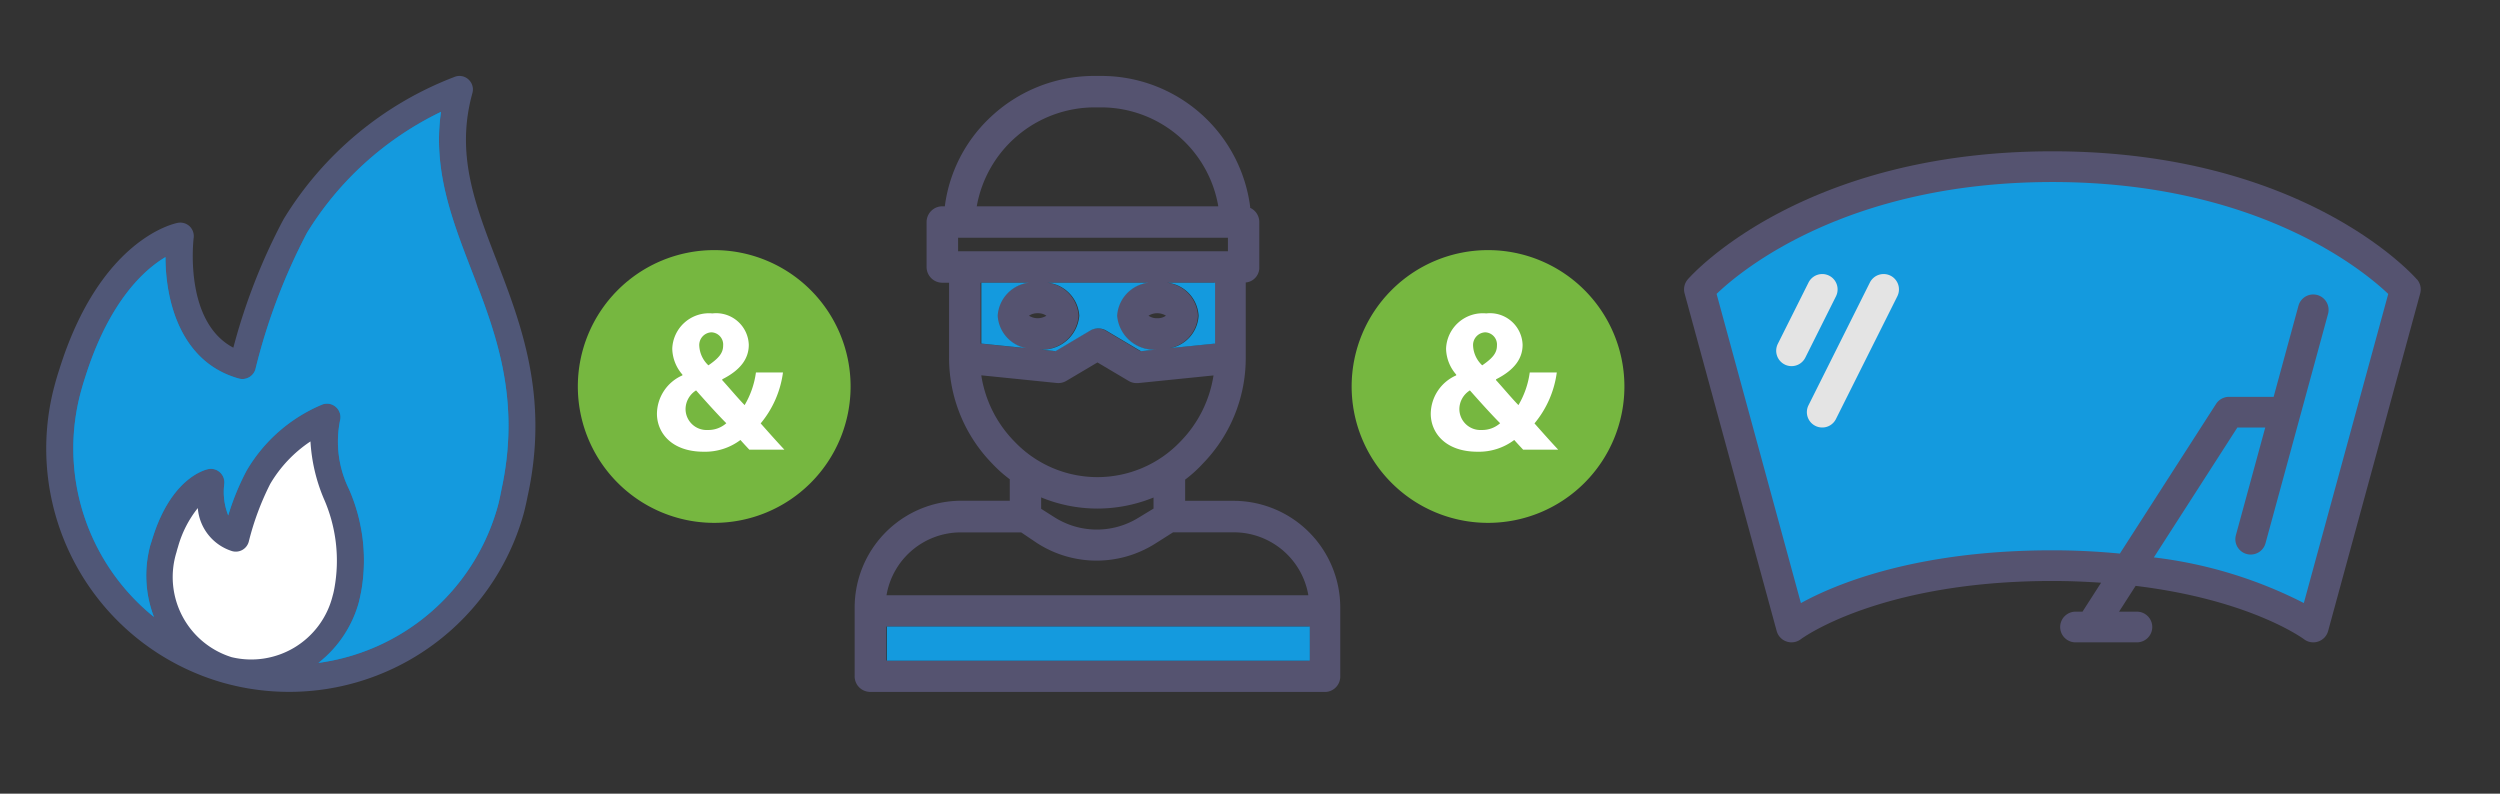 <svg xmlns="http://www.w3.org/2000/svg" xmlns:xlink="http://www.w3.org/1999/xlink" width="126" height="40" viewBox="0 0 126 40"><rect x="0" y="0" width="126" height="40" fill="#333333" stroke="none"/><defs><clipPath id="b"><rect width="126" height="40"/></clipPath></defs><g id="a" clip-path="url(#b)"><g transform="translate(1)"><path d="M7653.56-2628.251a6.873,6.873,0,0,1,6.874,6.873,6.873,6.873,0,0,1-6.874,6.873,6.873,6.873,0,0,1-6.873-6.873,6.873,6.873,0,0,1,6.873-6.873" transform="translate(-7618.564 2640.857)" fill="#76b740"/><path d="M7705.441-2578.143c-.14-.149-.281-.3-.441-.481a2.965,2.965,0,0,1-1.853.592c-1.633,0-2.355-.971-2.355-1.914a2.137,2.137,0,0,1,1.283-1.934v-.04a2.046,2.046,0,0,1-.511-1.3,1.852,1.852,0,0,1,2.024-1.783,1.645,1.645,0,0,1,1.833,1.584c0,.681-.4,1.263-1.333,1.734l-.01.04c.392.431.8.923,1.133,1.263a4.384,4.384,0,0,0,.57-1.644h1.363a5.046,5.046,0,0,1-1.124,2.566c.382.43.771.871,1.194,1.323h-1.773m-1.153-1.332c-.42-.42-.972-1.032-1.523-1.654a1.123,1.123,0,0,0-.531.932,1.06,1.06,0,0,0,1.123,1.063,1.359,1.359,0,0,0,.932-.341m-1.363-3.889a1.445,1.445,0,0,0,.46.972c.492-.341.742-.6.742-.992a.616.616,0,0,0-.592-.672.641.641,0,0,0-.61.692" transform="translate(-7668.682 2600.799)" fill="#fff"/></g><g transform="translate(43.074 3.827)"><path d="M7897.406-2661.5h22.972a.779.779,0,0,0,.751-.817v-3.4a5.383,5.383,0,0,0-5.343-5.416h-2.475v-1.068a6.818,6.818,0,0,0,.9-.817,7.619,7.619,0,0,0,2.154-5.369v-3.751a.751.751,0,0,0,.684-.778v-2.268a.792.792,0,0,0-.46-.716.272.272,0,0,1,0-.048,7.567,7.567,0,0,0-7.53-6.6h-.327a7.617,7.617,0,0,0-5.29,2.135,7.451,7.451,0,0,0-2.243,4.436h-.126a.794.794,0,0,0-.793.792v2.268a.793.793,0,0,0,.793.791h.34v3.736a7.642,7.642,0,0,0,2.165,5.37,6.676,6.676,0,0,0,.895.8v1.082h-2.479a5.382,5.382,0,0,0-5.339,5.416v3.4a.781.781,0,0,0,.752.817m.833-3.287h21.3v1.7h-21.3Zm3.628-19.6h13.6v.68h-13.6Zm10.035,4.055a.715.715,0,0,1-.437-.127.836.836,0,0,1,.878,0,.713.713,0,0,1-.44.127m-6.023-.251a.73.73,0,0,1,.438.126.836.836,0,0,1-.879,0,.742.742,0,0,1,.44-.126m2.059.125a1.784,1.784,0,0,0-1.567-1.662h5.044a1.787,1.787,0,0,0-1.568,1.662,1.864,1.864,0,0,0,1.952,1.708l-.757.078-1.743-1.037a.8.8,0,0,0-.812,0l-1.743,1.037-.756-.078a1.864,1.864,0,0,0,1.951-1.708m4.455-1.662h2.389v3.066l-2.266.231a1.76,1.76,0,0,0,1.437-1.634,1.775,1.775,0,0,0-1.56-1.663m-3.662-8.838h.329a5.994,5.994,0,0,1,5.92,4.986h-12.174a6.044,6.044,0,0,1,5.925-4.986m-3.34,8.838a1.788,1.788,0,0,0-1.57,1.662,1.771,1.771,0,0,0,1.448,1.634l-2.27-.231v-3.066h2.392Zm-2.35,4.667,3.8.386a.8.8,0,0,0,.485-.109l1.564-.927,1.564.927a.776.776,0,0,0,.405.114c.026,0,.052,0,.08,0l3.8-.386a6.084,6.084,0,0,1-1.669,3.332,5.777,5.777,0,0,1-4.181,1.793,5.771,5.771,0,0,1-4.181-1.793,6.075,6.075,0,0,1-1.673-3.333m5.86,6.711a7.534,7.534,0,0,0,2.821-.557v.558l-.768.466a3.988,3.988,0,0,1-4.25-.045l-.646-.41v-.575a7.468,7.468,0,0,0,2.843.563m-6.908,1.2h3.057l.789.531a5.531,5.531,0,0,0,5.936.056l.932-.59h3.083a3.812,3.812,0,0,1,3.736,3.174H7898.26a3.8,3.8,0,0,1,3.732-3.171" transform="translate(-7896.654 2692.548)" fill="#555370"/><path d="M0,0H21.3V1.7H0Z" transform="translate(1.626 27.76)" fill="#0089ce"/><rect width="21.303" height="1.7" transform="translate(1.626 27.76)" fill="#149ade"/><path d="M7982.9-2597.115a1.787,1.787,0,0,0-1.569-1.662h5.047a1.787,1.787,0,0,0-1.571,1.662,1.866,1.866,0,0,0,1.954,1.707l-.756.079-1.746-1.037a.8.8,0,0,0-.811,0l-1.745,1.037-.757-.079a1.866,1.866,0,0,0,1.954-1.707" transform="translate(-7971.577 2609.201)" fill="#149ade"/><path d="M7982.9-2597.115a1.787,1.787,0,0,0-1.569-1.662h5.047a1.787,1.787,0,0,0-1.571,1.662,1.866,1.866,0,0,0,1.954,1.707l-.756.079-1.746-1.037a.8.8,0,0,0-.811,0l-1.745,1.037-.757-.079A1.866,1.866,0,0,0,7982.9-2597.115Z" transform="translate(-7971.577 2609.201)" fill="none"/><path d="M8038.6-2598.779h2.389v3.066l-2.268.231a1.763,1.763,0,0,0,1.438-1.634,1.775,1.775,0,0,0-1.56-1.664" transform="translate(-8022.823 2609.202)" fill="#149ade"/><path d="M8038.6-2598.779h2.389v3.066l-2.268.231a1.763,1.763,0,0,0,1.438-1.634A1.775,1.775,0,0,0,8038.6-2598.779Z" transform="translate(-8022.823 2609.202)" fill="none"/><path d="M7956.495-2598.788a1.788,1.788,0,0,0-1.568,1.662,1.77,1.77,0,0,0,1.446,1.634l-2.268-.231v-3.066h2.39Z" transform="translate(-7947.718 2609.211)" fill="#149ade"/><path d="M7956.495-2598.788a1.788,1.788,0,0,0-1.568,1.662,1.77,1.77,0,0,0,1.446,1.634l-2.268-.231v-3.066h2.39Z" transform="translate(-7947.718 2609.211)" fill="none"/></g><g transform="translate(2839.075 -4190.706)"><path d="M6891.612-1287.026l.064-.314c.945-4.794-.422-8.346-1.626-11.481-1.119-2.9-2.084-5.4-1.234-8.468a.676.676,0,0,0-.192-.682.668.668,0,0,0-.695-.139,17.317,17.317,0,0,0-8.635,7.186,30.071,30.071,0,0,0-2.526,6.466c-2.514-1.32-2.006-5.486-2-5.531a.69.69,0,0,0-.2-.583.683.683,0,0,0-.6-.177c-.157.029-3.926.787-5.985,7.433-.074.221-.139.443-.2.667a12.271,12.271,0,0,0,8.519,15.093,12.271,12.271,0,0,0,15.094-8.522c.088-.328.152-.635.214-.948" transform="translate(-9704.082 5502.687)" fill="#505777"/><path d="M6949.773-1068.4a4.227,4.227,0,0,1-2.768-5.287c.021-.082.042-.161.074-.259a5.5,5.5,0,0,1,1-1.965,2.479,2.479,0,0,0,1.731,2.17.676.676,0,0,0,.836-.471,13.791,13.791,0,0,1,1.081-2.913,6.571,6.571,0,0,1,2.03-2.145,8.689,8.689,0,0,0,.661,2.857,7.739,7.739,0,0,1,.541,4.566c-.022.116-.045.229-.081.349a4.229,4.229,0,0,1-5.1,3.1" transform="translate(-9777.185 5292.224)" fill="#fff"/><path d="M6896.613-1257.861a5.851,5.851,0,0,0,2.031-3.029c.042-.155.071-.3.127-.575a8.917,8.917,0,0,0-.621-5.165,5.42,5.42,0,0,1-.449-3.431.68.68,0,0,0-.2-.691.669.669,0,0,0-.7-.129,7.963,7.963,0,0,0-3.81,3.334,12.579,12.579,0,0,0-.922,2.252,3.213,3.213,0,0,1-.2-1.577.685.685,0,0,0-.212-.589.675.675,0,0,0-.6-.167c-.188.039-1.873.469-2.809,3.5-.035.106-.063.208-.1.311a5.829,5.829,0,0,0,.177,3.639,10.908,10.908,0,0,1-3.669-11.4c.054-.195.11-.393.181-.607,1.211-3.9,3.008-5.5,4.069-6.129,0,2.206.756,5.3,3.695,6.12a.683.683,0,0,0,.84-.473,30.283,30.283,0,0,1,2.6-6.874,16.143,16.143,0,0,1,6.751-6.093c-.418,2.911.541,5.4,1.547,8.008,1.2,3.106,2.431,6.317,1.564,10.72l-.066.319c-.055.278-.107.557-.189.848a10.9,10.9,0,0,1-9.03,7.876" transform="translate(-9719.641 5481.978)" fill="#0089ce"/><path d="M6896.613-1257.861a5.851,5.851,0,0,0,2.031-3.029c.042-.155.071-.3.127-.575a8.917,8.917,0,0,0-.621-5.165,5.42,5.42,0,0,1-.449-3.431.68.68,0,0,0-.2-.691.669.669,0,0,0-.7-.129,7.963,7.963,0,0,0-3.81,3.334,12.579,12.579,0,0,0-.922,2.252,3.213,3.213,0,0,1-.2-1.577.685.685,0,0,0-.212-.589.675.675,0,0,0-.6-.167c-.188.039-1.873.469-2.809,3.5-.035.106-.063.208-.1.311a5.829,5.829,0,0,0,.177,3.639,10.908,10.908,0,0,1-3.669-11.4c.054-.195.11-.393.181-.607,1.211-3.9,3.008-5.5,4.069-6.129,0,2.206.756,5.3,3.695,6.12a.683.683,0,0,0,.84-.473,30.283,30.283,0,0,1,2.6-6.874,16.143,16.143,0,0,1,6.751-6.093c-.418,2.911.541,5.4,1.547,8.008,1.2,3.106,2.431,6.317,1.564,10.72l-.066.319c-.055.278-.107.557-.189.848a10.9,10.9,0,0,1-9.03,7.876" transform="translate(-9719.641 5481.978)" fill="#149ade"/></g><g transform="translate(83.325 0.75)"><path d="M8135.212-1137.081c-.231-.264-5.791-6.451-18.37-6.451s-18.139,6.187-18.371,6.451a.775.775,0,0,0-.163.713l4.641,17.015a.772.772,0,0,0,.5.528.772.772,0,0,0,.718-.118c.039-.03,3.958-2.934,12.677-2.934.871,0,1.681.036,2.455.088l-.937,1.459h-.351a.774.774,0,0,0-.774.774.774.774,0,0,0,.774.773h3.093a.774.774,0,0,0,.774-.773.774.774,0,0,0-.774-.774h-.9l.835-1.3c5.792.7,8.453,2.664,8.485,2.688a.774.774,0,0,0,.47.158.741.741,0,0,0,.247-.041.77.77,0,0,0,.5-.528l4.641-17.015a.774.774,0,0,0-.164-.713" transform="translate(-8096.729 1150.408)" fill="#555370"/><path d="M8154.342-1097.331a22.377,22.377,0,0,0-7.558-2.3l4.207-6.545h1.406l-1.479,5.425a.773.773,0,0,0,.543.949.789.789,0,0,0,.205.027.774.774,0,0,0,.745-.57l3.152-11.562a.774.774,0,0,0-.543-.949.774.774,0,0,0-.949.543l-1.251,4.59h-2.249a.778.778,0,0,0-.652.355l-4.849,7.544c-1.056-.1-2.167-.165-3.4-.165-6.905,0-10.968,1.72-12.675,2.661l-4.25-15.584c1.232-1.183,6.565-5.638,16.925-5.638,10.315,0,15.685,4.457,16.926,5.64Z" transform="translate(-8121.554 1126.974)" fill="#149ade"/><path d="M8175.932-1043.461a.775.775,0,0,0-1.037.346l-1.549,3.094a.776.776,0,0,0,.348,1.038.767.767,0,0,0,.345.082.774.774,0,0,0,.693-.427l1.547-3.094a.776.776,0,0,0-.347-1.039" transform="translate(-8167.07 1056.604)" fill="#e4e4e4"/><path d="M8202.479-1043.461a.776.776,0,0,0-1.038.346l-3.094,6.187a.774.774,0,0,0,.346,1.038.774.774,0,0,0,.346.082.768.768,0,0,0,.691-.427l3.095-6.187a.775.775,0,0,0-.346-1.039" transform="translate(-8190.524 1056.604)" fill="#e4e4e4"/></g><g transform="translate(40)"><path d="M7653.56-2628.251a6.873,6.873,0,0,1,6.874,6.873,6.873,6.873,0,0,1-6.874,6.873,6.873,6.873,0,0,1-6.873-6.873,6.873,6.873,0,0,1,6.873-6.873" transform="translate(-7618.564 2640.857)" fill="#76b740"/><path d="M7705.441-2578.143c-.14-.149-.281-.3-.441-.481a2.965,2.965,0,0,1-1.853.592c-1.633,0-2.355-.971-2.355-1.914a2.137,2.137,0,0,1,1.283-1.934v-.04a2.046,2.046,0,0,1-.511-1.3,1.852,1.852,0,0,1,2.024-1.783,1.645,1.645,0,0,1,1.833,1.584c0,.681-.4,1.263-1.333,1.734l-.01.04c.392.431.8.923,1.133,1.263a4.384,4.384,0,0,0,.57-1.644h1.363a5.046,5.046,0,0,1-1.124,2.566c.382.43.771.871,1.194,1.323h-1.773m-1.153-1.332c-.42-.42-.972-1.032-1.523-1.654a1.123,1.123,0,0,0-.531.932,1.06,1.06,0,0,0,1.123,1.063,1.359,1.359,0,0,0,.932-.341m-1.363-3.889a1.445,1.445,0,0,0,.46.972c.492-.341.742-.6.742-.992a.616.616,0,0,0-.592-.672.641.641,0,0,0-.61.692" transform="translate(-7668.682 2600.799)" fill="#fff"/></g></g></svg>